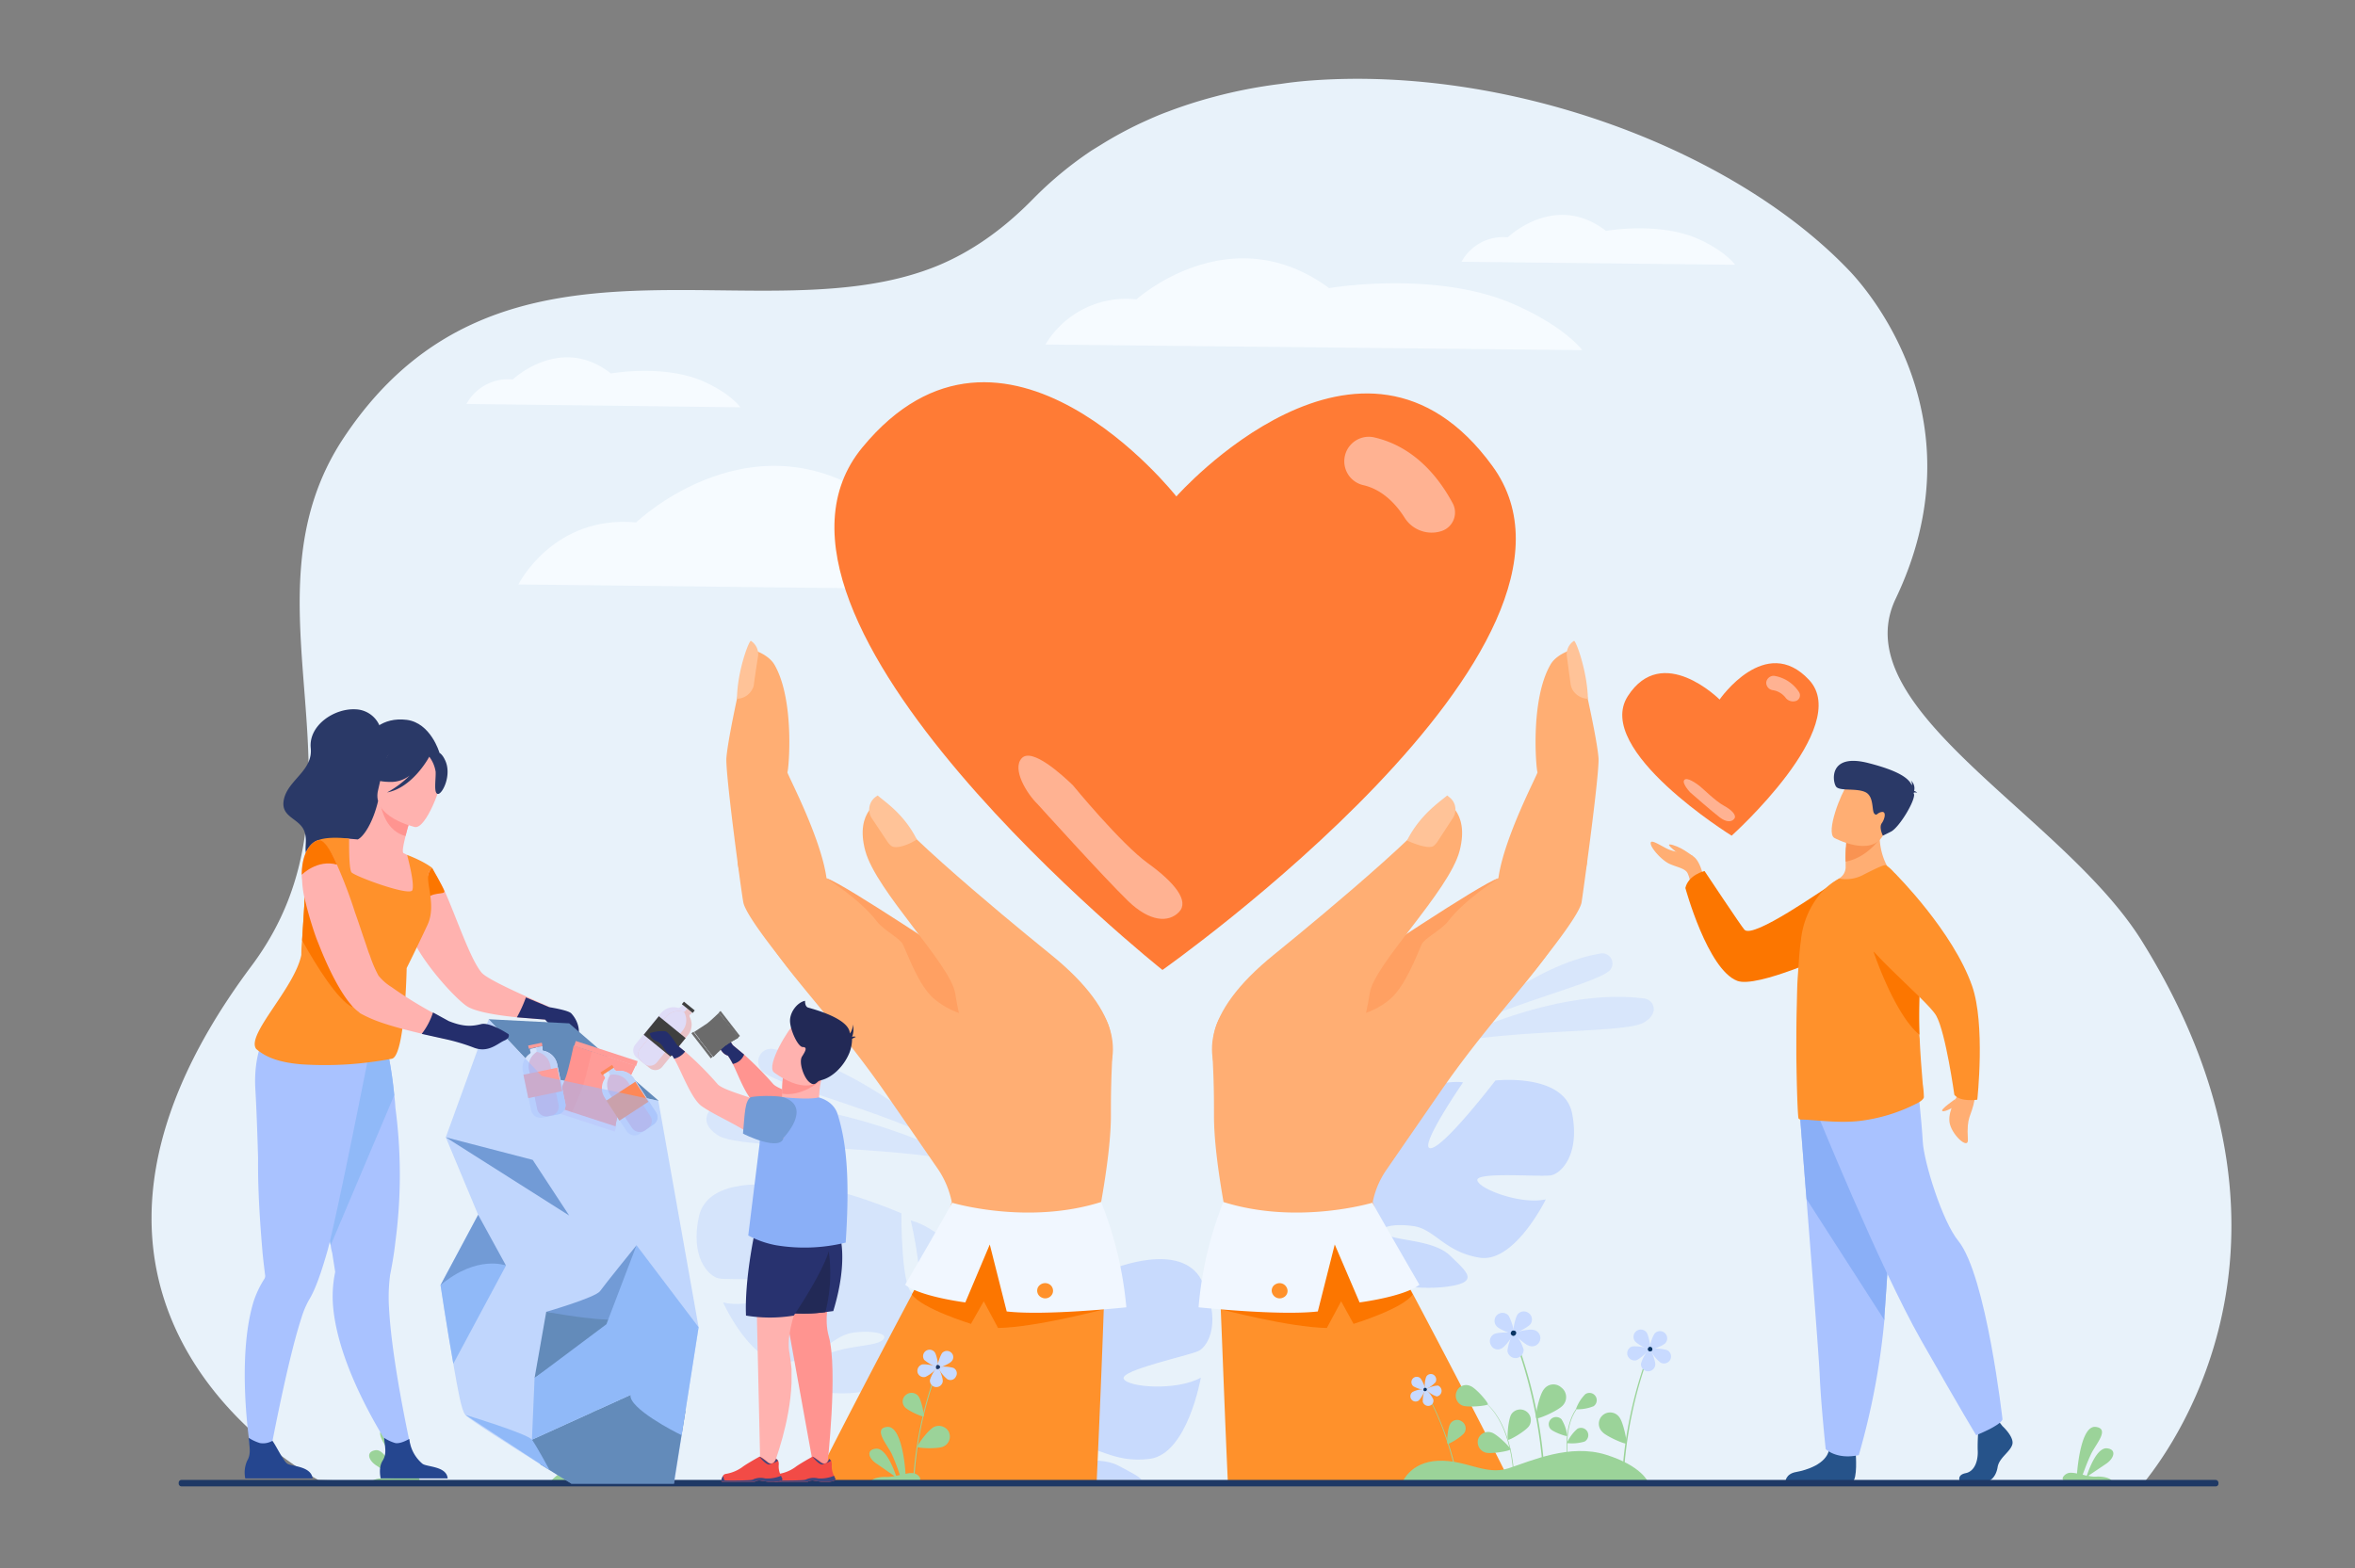 <svg id="Layer_1" data-name="Layer 1" xmlns="http://www.w3.org/2000/svg" viewBox="0 0 626 417"><rect x="0" y="0" width="626" height="417" fill="#808080" stroke="none"/><defs><style>.cls-1{fill:#e8f2fa;}.cls-2{fill:#f6fbff;}.cls-3{fill:#ff7b35;}.cls-4{fill:#ffb292;}.cls-43,.cls-5,.cls-6{opacity:0.5;}.cls-19,.cls-6,.cls-7{fill:#a9c2ff;}.cls-33,.cls-41,.cls-7{opacity:0.3;}.cls-8{fill:#ffae73;}.cls-9{fill:#ffc398;}.cls-10{fill:#ffa062;}.cls-11{fill:#ff912b;}.cls-12{fill:#fc7600;}.cls-13{fill:#f1f7ff;}.cls-14{fill:#9bd399;}.cls-15{fill:#c8daff;}.cls-16{fill:#0b3563;}.cls-17{fill:#1e3865;}.cls-18{fill:#26538a;}.cls-20{fill:#8aaff7;}.cls-21{fill:#f99352;}.cls-22{fill:#2a3967;}.cls-23{fill:#ff9490;}.cls-24{fill:#ffb2af;}.cls-25{fill:#28326f;}.cls-26{fill:#222956;}.cls-27{fill:#f24b46;}.cls-28{fill:#3e477e;}.cls-29{fill:#729bd6;}.cls-30{fill:#242e6c;}.cls-31{fill:#6b6b6b;}.cls-32{fill:#dfdcf7;}.cls-33,.cls-42{fill:#fd8857;}.cls-34{fill:#3f3f3f;}.cls-35{fill:#90b9f8;}.cls-36{fill:#638bba;}.cls-37{fill:#ff9c98;}.cls-38{fill:#e3e0f8;}.cls-39{fill:#d7e3fb;}.cls-40{fill:#c0d3f8;}.cls-41{fill:#f382a1;}.cls-43{fill:#9bf;}.cls-44{fill:#25468f;}</style></defs><path class="cls-1" d="M569.8,394.4H206.3c-94.1-.1-121.7-.8-121.7-.9S-1.9,348.9,66.8,256.9c34.6-46.2-4.8-96.6,24.7-140.7,41.7-62.5,110.7-25.9,158.1-45.7,8.3-3.5,16.7-9.1,25.1-17.7A98.5,98.5,0,0,1,290.2,40l2.6-1.6a102.6,102.6,0,0,1,10.3-5.6c2.4-1.1,4.8-2.2,7.3-3.1h0a121.9,121.9,0,0,1,12.1-3.9,130.2,130.2,0,0,1,18-3.5q4-.6,8.1-.9C401.5,17.5,461,39.7,491.8,72.2c6.2,6.6,34.3,40.5,12.1,87-14,29.4,44.7,57.5,65.5,91.1C622.4,335.6,570.2,393.3,569.8,394.4Z"/><path class="cls-2" d="M137.8,155.4s9.2-18.5,31.3-16.5c0,0,32.1-30.9,66.3-4.1,0,0,36.3-6.6,63.2,5.8,18,8.2,23.9,16.9,23.9,16.9Z"/><path class="cls-3" d="M396.7,123.9c-34.7-47.7-84,8.1-84,8.1s-46-58.6-83.5-13S309,257.9,309,257.9,431.5,171.6,396.7,123.9Z"/><path class="cls-4" d="M383.2,141.2a8.5,8.5,0,0,1-9.8-3.5c-2.2-3.5-5.8-7.5-11-8.7a6.5,6.5,0,0,1,2.9-12.7c11.3,2.6,17.7,11.6,20.9,17.6a5.2,5.2,0,0,1-3,7.3Z"/><path class="cls-4" d="M299.9,239.6c-6.5-6.3-24.1-25.8-24.1-25.8-2.8-2.7-6.9-9.3-4.2-12.2s10.7,4.4,13.6,7.2c0,0,12.7,15.5,19.9,20.7s11.1,10.1,8.3,13S305.6,245.1,299.9,239.6Z"/><g class="cls-5"><path class="cls-6" d="M250.8,303.8s-22-20.9-45.4-24.9a3.4,3.4,0,0,0-3.1,5.5c0,.1.1.1.1.2C206,288.6,233.8,295,250.8,303.8Z"/><path class="cls-6" d="M257.8,309.2S221.9,290.1,191,294a3.7,3.7,0,0,0-3.2,3.9c.1,1.2.9,2.6,3.1,4C196.7,305.7,233.6,304.1,257.8,309.2Z"/></g><g class="cls-5"><path class="cls-6" d="M389.4,273.3s17.5-16.7,36.2-19.8a2.7,2.7,0,0,1,2.4,4.4h0C425.1,261.2,402.9,266.3,389.4,273.3Z"/><path class="cls-6" d="M383.8,277.6s28.7-15.3,53.3-12.1a2.9,2.9,0,0,1,2.5,3c-.1,1-.7,2.2-2.5,3.3C432.5,274.8,403.1,273.5,383.8,277.6Z"/></g><path class="cls-7" d="M242.1,324.5s4.4,18.7.9,19.3-3.4-21.2-3.4-21.2-17.9-7.7-24.8-6.7c0,0,11.7,17.9,8.2,17.6s-16.7-18.3-16.7-18.3-18.1-2.6-20.5,8.2,2.5,15.9,5.2,16.5,19.8-.5,19.4,1.8-11.7,6.3-18.2,4.6c0,0,7.8,17.2,17.1,15.9s11.9-7.2,17.7-7.9,10,.6,7.2,2.3-12.6,1.1-17.1,5.3-8.2,6.9.6,8.1c23.9,3.6,29.8-14,29.8-14s16.3-10,7.9-22.3C255.4,333.7,248.9,326.2,242.1,324.5Z"/><path class="cls-6" d="M417.9,296.1c-2.1-10.9-20.4-8.8-20.4-8.8s-13.6,17.8-17.2,18,8.6-17.5,8.6-17.5c-6.8-1.1-25,6.1-25,6.1s-.4,21.9-4,21.2,1.4-19.4,1.4-19.4c-6.8,1.6-13.6,8.9-13.6,8.9-8.7,12.2,7.4,22.7,7.4,22.7a35.2,35.2,0,0,1-5.6,15.9h0a30.1,30.1,0,0,0-2.5,4.2h1.9a3.8,3.8,0,0,1,.6-1.3h0l.6-1.1h0l1.3-2.4h0c1.9-3.3,4.7-7.6,6.3-8.4a2.5,2.5,0,0,1-.3-.9l.3.9c2.7,6.9,18.2,9.1,27,7.9s5.2-3.9.8-8.2-14.3-3.9-17.1-5.7,1.6-3,7.3-2.2,8.3,6.9,17.6,8.4,17.6-15.5,17.6-15.5c-6.6,1.5-17.9-2.8-18.2-5.1s16.9-.8,19.6-1.3S420,307,417.9,296.1Z"/><path class="cls-6" d="M298.7,366.6c1,2.3,14.1,3.3,20.5-.3,0,0-3.5,20.3-13.6,21.6s-14.6-4.2-20.8-3.4-10.4,3.6-7,4.5,13.6-2.4,19.5.7c2.7,1.5,5.2,2.6,6.2,3.8H263.9l-.3-1.3s-19.9-6-14.6-21.4c0,0,4.8-9.7,11.4-13.4,0,0,.7,21,4.6,20.6s-2.4-23.3-2.4-23.3,16.7-13.1,24.2-14c0,0-7.3,22.2-3.6,20.9s12.3-24.1,12.3-24.1,18.4-7.7,23.9,2.9,1.9,17.5-.8,18.8S297.7,364.3,298.7,366.6Z"/><path class="cls-2" d="M277.9,91.6a25,25,0,0,1,24.2-12s24.8-22.4,51.2-3c0,0,28.1-4.8,48.9,4.2,13.8,6,18.4,12.3,18.4,12.3Z"/><path class="cls-2" d="M388.5,69.6a12.6,12.6,0,0,1,12.3-6.5s12.6-12.2,26.1-1.7c0,0,14.3-2.6,24.9,2.3,7.1,3.3,9.4,6.7,9.4,6.7Z"/><path class="cls-2" d="M124,107.4a12.6,12.6,0,0,1,12.3-6.5s12.7-12.1,26.1-1.6c0,0,14.4-2.6,25,2.3,7,3.2,9.4,6.7,9.4,6.7Z"/><path class="cls-8" d="M196.1,229.7a64.1,64.1,0,0,0,11.2,24.9c5.8,8,16.7,19.8,27.5,35.2l14.7,21.3a24.3,24.3,0,0,1,3.5,8.5l-18.5,55.8,44.1,3.8s16.6-58.1,16.7-82.4h0c0-2.8,0-5.8.1-9,.3-14.9,4.6-26.7-38.5-27.1l-.5-.2a26.9,26.9,0,0,1-8.1-4.9,26.1,26.1,0,0,1-2-1.7,89.4,89.4,0,0,0-11.9-8.9C214.8,232.8,195.1,225.4,196.1,229.7Z"/><path class="cls-8" d="M193.1,201.4c.6-7,5.8-29,5.8-29s5.1,1.1,7,4.4c5.5,9.6,3.7,28.4,3.4,28.5s8.9,17.2,10.4,28.2h0s23.6,12.8,28.6,22a7.7,7.7,0,0,1,.7,1.7,26,26,0,0,1,1,8c-.2,11.2-4.6,26.3-11.2,25.1-1.6-.3-39.6-42.8-41.2-50.3C197.2,238.2,192.7,205.1,193.1,201.4Z"/><path class="cls-8" d="M254.5,249.1s1.1,10.8-10.1,1.3l-.9,12.5,15.6,8.3,5.3-9.1Z"/><path class="cls-9" d="M200,183.2a2.8,2.8,0,0,0,.4-1.3s.6-4.3,1.1-7.4a4.2,4.2,0,0,0-1.9-4.1c-.5-.1-3.6,7.9-3.7,15.4A4.7,4.7,0,0,0,200,183.2Z"/><path class="cls-10" d="M219.7,233.5c5.1,1.7,36.2,22.8,37.9,23.5,3.9,4.9,4.5,12.1,2.6,13s-8.2-1.1-12.1-4.6-6.5-10.9-8.1-14.3c-.7-1.6-5.2-3.8-6.9-6.1C228.6,239.1,220.3,234,219.7,233.5Z"/><path class="cls-8" d="M279.2,253.7s-40.5-32.6-44.9-40.9c0,0-7.2,2.6-4.3,13.4s22.7,30.2,23.9,37.9c4.5,28.8,20.8,37.6,20.8,37.6S319.1,285.9,279.2,253.7Z"/><path class="cls-9" d="M236.9,224.9a5.2,5.2,0,0,1-1-1.1l-4.2-6.3a4.2,4.2,0,0,1,.9-5.5l.7-.5c1.9,1.7,7,4.9,10.4,11.7C241.8,224.5,238.2,225.9,236.9,224.9Z"/><path class="cls-11" d="M294,333.5s-.2,5.4-.5,13.9a1.5,1.5,0,0,1-.1.7c-.4,11.7-1.1,28.9-1.9,46.2H216.4c7.1-14.2,19.2-37.3,26.6-51.2l6.2-11.8h0a7.3,7.3,0,0,1,1.4-1.6,9.6,9.6,0,0,1,2.2-1.8c6.8-3.9,18.1-2,27.1.6a108.6,108.6,0,0,1,10.4,3.6l3.5,1.4Z"/><path class="cls-12" d="M293.5,348.1s-17.9,4.8-28.2,5l-3.8-7.1-3.4,6s-13-4-15.7-7.8l9.1-16.4,42.4.9Z"/><path class="cls-13" d="M292.7,319.6a99.2,99.2,0,0,1,6.7,28s-21.5,2.3-31.8,1.1l-4.5-17.8-6.5,15.4s-11.9-1.5-16-4.7c0,0,7.7-13.1,12.5-21.8C253.1,319.8,273.1,325.8,292.7,319.6Z"/><path class="cls-11" d="M279.7,344.1a2,2,0,0,0-.9-2.7,2.2,2.2,0,0,0-2.9.9,2,2,0,0,0,1,2.7A2.1,2.1,0,0,0,279.7,344.1Z"/><path class="cls-8" d="M421.8,229.7a61.9,61.9,0,0,1-11.1,24.9c-5.8,8-16.8,19.8-27.5,35.2l-14.7,21.3a22.8,22.8,0,0,0-3.6,8.5l18.6,55.8-44.2,3.8s-16.6-58.1-16.6-82.4h0c0-2.8,0-5.8-.1-9-.3-14.9-4.7-26.7,38.5-27.1l.5-.2a25.6,25.6,0,0,0,8-4.9,15.1,15.1,0,0,0,2-1.7,89.8,89.8,0,0,1,12-8.9C403.2,232.8,422.8,225.4,421.8,229.7Z"/><path class="cls-8" d="M424.9,201.4c-.6-7-5.9-29-5.9-29s-5.1,1.1-6.9,4.4c-5.5,9.6-3.7,28.4-3.4,28.5s-8.9,17.2-10.4,28.2h0s-23.7,12.8-28.7,22c-.3.6-.5,1.2-.7,1.7a23.5,23.5,0,0,0-.9,8c.2,11.2,4.6,26.3,11.1,25.1,1.7-.3,39.7-42.8,41.3-50.3C420.7,238.2,425.3,205.1,424.9,201.4Z"/><path class="cls-8" d="M363.5,249.1s-1.1,10.8,10.1,1.3l.9,12.5-15.6,8.3-5.3-9.1Z"/><path class="cls-9" d="M417.9,183.2a5,5,0,0,1-.4-1.3s-.6-4.3-1-7.4a4.2,4.2,0,0,1,1.9-4.1c.5-.1,3.5,7.9,3.7,15.4A4.9,4.9,0,0,1,417.9,183.2Z"/><path class="cls-10" d="M398.3,233.5c-5.2,1.7-36.2,22.8-37.9,23.5-3.9,4.9-4.6,12.1-2.7,13s8.3-1.1,12.1-4.6,6.6-10.9,8.1-14.3c.7-1.6,5.2-3.8,7-6.1C389.4,239.1,397.7,234,398.3,233.5Z"/><path class="cls-8" d="M338.8,253.7s40.4-32.6,44.9-40.9c0,0,7.1,2.6,4.3,13.4s-22.8,30.2-23.9,37.9c-4.5,28.8-20.8,37.6-20.8,37.6S298.9,285.9,338.8,253.7Z"/><path class="cls-9" d="M381.1,224.9a5.2,5.2,0,0,0,1-1.1l4.1-6.3a4.1,4.1,0,0,0-.9-5.5l-.6-.5c-2,1.7-7.3,5.2-10.7,12C375.6,224.2,379.8,225.9,381.1,224.9Z"/><path class="cls-11" d="M401.6,394.4H326.4c-.8-17.3-1.4-34.5-1.9-46.2v-.7c-.3-8.5-.5-13.9-.5-13.9h.2l3.4-1.4c2.6-1,6.3-2.4,10.4-3.6,9.1-2.6,20.4-4.5,27.2-.6a12.4,12.4,0,0,1,2.2,1.8,7.3,7.3,0,0,1,1.4,1.6h0L375,343C382.4,356.9,394.5,380.1,401.6,394.4Z"/><path class="cls-12" d="M324.5,348.1s17.9,4.8,28.2,5l3.8-7.1,3.3,6s13.1-4,15.7-7.8l-9.1-16.4-42.3.9Z"/><path class="cls-13" d="M325.2,319.6a97.2,97.2,0,0,0-6.6,28s21.5,2.3,31.7,1.1l4.5-17.8,6.6,15.4s11.8-1.5,15.9-4.7c0,0-7.6-13.1-12.5-21.8C364.8,319.8,344.9,325.8,325.2,319.6Z"/><path class="cls-11" d="M338.3,344.1a1.9,1.9,0,0,1,.9-2.7,2.1,2.1,0,0,1,2.8.9,1.9,1.9,0,0,1-.9,2.7A2.1,2.1,0,0,1,338.3,344.1Z"/><path class="cls-14" d="M388.7,373.7c1.4.6,6.6.1,6.8-.3s-3.2-4.4-4.7-4.9a2.7,2.7,0,0,0-3.6,1.5A2.8,2.8,0,0,0,388.7,373.7Z"/><path class="cls-14" d="M401.7,376.1c-.8,1.4-1.2,6.5-.8,6.7s4.8-2.4,5.6-3.7a2.8,2.8,0,0,0-4.8-3Z"/><path class="cls-14" d="M394.8,386.2c1.4.5,6.5-.4,6.7-.8s-3.6-4.1-5-4.5a2.8,2.8,0,0,0-3.6,1.8A2.9,2.9,0,0,0,394.8,386.2Z"/><path class="cls-14" d="M402.2,391.2c0-.1-.5-11.8-6.9-17.8h.1c6.5,6,7,17.8,7,17.9Z"/><path class="cls-14" d="M423.6,373.9a11.2,11.2,0,0,1-4.7.8,10.7,10.7,0,0,1,2.5-4,1.9,1.9,0,1,1,2.2,3.2Z"/><path class="cls-14" d="M415.1,377.4a10.9,10.9,0,0,1,1.5,4.4c-.3.2-3.6-1-4.4-1.8a1.9,1.9,0,0,1,.1-2.7A2,2,0,0,1,415.1,377.4Z"/><path class="cls-14" d="M421.2,383.3a11.6,11.6,0,0,1-4.7.4,10.8,10.8,0,0,1,2.8-3.8,1.9,1.9,0,0,1,1.9,3.4Z"/><path class="cls-14" d="M416.8,387.7c0-.1-1.2-8.1,2.3-13h-.2c-3.5,5-2.3,13-2.2,13.1Z"/><path class="cls-14" d="M410.5,390.5h-.4a128.2,128.2,0,0,0-8-35.8l.3-.2A123.6,123.6,0,0,1,410.5,390.5Z"/><path class="cls-15" d="M397.8,352.6c.7.9,4.4,2.3,4.7,2.1a13.2,13.2,0,0,0-1.5-4.9,2.1,2.1,0,1,0-3.2,2.8Z"/><path class="cls-15" d="M403.4,349.5c-.7,1-1.4,4.8-1.1,5s3.8-1.5,4.5-2.4a2.1,2.1,0,0,0-.5-3A2.1,2.1,0,0,0,403.4,349.5Z"/><path class="cls-15" d="M407.6,353.6c-1.2-.3-5,.6-5.1.9s2.8,3,3.9,3.3a2.2,2.2,0,1,0,1.2-4.2Z"/><path class="cls-15" d="M405,358.8a11.6,11.6,0,0,0-2.6-4.5,12.1,12.1,0,0,0-1.7,4.9,2.2,2.2,0,0,0,2.4,1.9A2.2,2.2,0,0,0,405,358.8Z"/><path class="cls-15" d="M399.2,358.5c1-.5,3.3-3.7,3.1-4s-4.1-.3-5.1.2a2.1,2.1,0,0,0-.9,2.9A2,2,0,0,0,399.2,358.5Z"/><path class="cls-16" d="M401.6,354.4c.1-.4.4-.7.8-.6a.6.6,0,0,1,.6.8.8.8,0,0,1-.8.6C401.8,355.1,401.5,354.7,401.6,354.4Z"/><path class="cls-14" d="M410.4,369.4c-1.2,1.4-2.5,7.4-2,7.7s6-2.1,7.1-3.5a3.2,3.2,0,0,0-.5-4.7A3.1,3.1,0,0,0,410.4,369.4Z"/><path class="cls-14" d="M387.4,392.6h-.3a79.4,79.4,0,0,0-8.4-23h.2A82.7,82.7,0,0,1,387.4,392.6Z"/><path class="cls-15" d="M375.7,368.6a8.2,8.2,0,0,0,3.2,1c.2-.2-.8-2.6-1.4-3.2a1.4,1.4,0,1,0-1.8,2.2Z"/><path class="cls-15" d="M379.1,366.1a7.1,7.1,0,0,0-.3,3.4,8.7,8.7,0,0,0,2.8-2,1.5,1.5,0,0,0-.6-2A1.4,1.4,0,0,0,379.1,366.1Z"/><path class="cls-15" d="M382.2,368.4a7.5,7.5,0,0,0-3.2,1,6.9,6.9,0,0,0,2.9,1.9,1.5,1.5,0,0,0,.3-2.9Z"/><path class="cls-15" d="M381,372.1a8.4,8.4,0,0,0-2.1-2.8,7.5,7.5,0,0,0-.7,3.4,1.5,1.5,0,0,0,1.7,1.1A1.4,1.4,0,0,0,381,372.1Z"/><path class="cls-15" d="M377.1,372.4c.6-.5,1.9-2.8,1.7-3a6.5,6.5,0,0,0-3.3.7,1.4,1.4,0,1,0,1.6,2.3Z"/><path class="cls-16" d="M378.4,369.4a.4.4,0,0,1,.4-.4.5.5,0,0,1,.5.4.5.5,0,0,1-.5.5C378.5,369.9,378.3,369.7,378.4,369.4Z"/><path class="cls-14" d="M385.5,378.6c-.7,1.1-1,5.1-.7,5.3s3.8-1.9,4.5-3a2.2,2.2,0,0,0-.8-3A2.1,2.1,0,0,0,385.5,378.6Z"/><path class="cls-14" d="M431.3,390.8h.4a114.6,114.6,0,0,1,7.1-31.9h-.3A112.6,112.6,0,0,0,431.3,390.8Z"/><path class="cls-15" d="M442.7,357.1c-.7.8-4,2-4.2,1.8a9.7,9.7,0,0,1,1.3-4.3,1.9,1.9,0,0,1,2.9,2.5Z"/><path class="cls-15" d="M437.7,354.3c.6.9,1.2,4.3.9,4.5s-3.3-1.3-4-2.2a1.9,1.9,0,0,1,3.1-2.3Z"/><path class="cls-15" d="M433.9,358a10.6,10.6,0,0,1,4.5.7c.1.3-2.5,2.7-3.5,3a2,2,0,0,1-2.3-1.4A1.9,1.9,0,0,1,433.9,358Z"/><path class="cls-15" d="M436.2,362.6a9.8,9.8,0,0,1,2.3-4c.3,0,1.6,3.3,1.5,4.3a1.9,1.9,0,0,1-2.1,1.7A1.9,1.9,0,0,1,436.2,362.6Z"/><path class="cls-15" d="M441.4,362.3a9.5,9.5,0,0,1-2.8-3.6,10.8,10.8,0,0,1,4.6.3,1.9,1.9,0,0,1,.8,2.5A1.9,1.9,0,0,1,441.4,362.3Z"/><path class="cls-16" d="M439.2,358.6c0-.3-.3-.5-.7-.5a.8.8,0,0,0-.5.7c.1.4.4.6.7.5A.5.5,0,0,0,439.2,358.6Z"/><path class="cls-14" d="M430.5,376.9c1,1.3,2.1,6.6,1.8,6.9s-5.4-1.9-6.4-3.1a3,3,0,1,1,4.6-3.8Z"/><path class="cls-14" d="M372.8,394.1s2.1-5.4,9.5-5.7,12.6,4,18.7,2,16.3-6.6,25.9-3.6,11.2,7.3,11.2,7.3Z"/><path class="cls-14" d="M98.5,394h12.8c.7-.6-.4-1.9-1.7-2l-1.9.3c-.2-2.4-1.2-12.9-5-12.5s0,4.6,1.2,7.1,1.8,4.5,2.3,5.7l-1.1.2c-.6-1.7-2.7-7.6-5.3-7.2s-1.9,2.7.3,4.1,3.6,2.5,4.6,3.2l-2.5.2A5.5,5.5,0,0,0,98.5,394Z"/><path class="cls-14" d="M231.6,393.7h12.8c.7-.6-.5-1.9-1.7-2a5,5,0,0,0-2,.2c-.1-2.3-1.1-12.9-4.9-12.5s0,4.7,1.2,7.1a57.5,57.5,0,0,1,2.2,5.7l-1,.2c-.6-1.7-2.7-7.5-5.4-7.2s-1.9,2.7.4,4.1l4.6,3.2a10.6,10.6,0,0,1-2.5.2C233.1,392.7,232,393.3,231.6,393.7Z"/><path class="cls-14" d="M242.8,392.3h.3a97.7,97.7,0,0,1,6.4-28.6h-.3A103,103,0,0,0,242.8,392.3Z"/><path class="cls-15" d="M252.9,362c-.6.7-3.5,1.9-3.7,1.7a9,9,0,0,1,1.2-3.9,1.7,1.7,0,0,1,2.4-.2A1.6,1.6,0,0,1,252.9,362Z"/><path class="cls-15" d="M248.5,359.6c.5.7,1.1,3.8.8,4a11.1,11.1,0,0,1-3.6-2,1.7,1.7,0,0,1,.4-2.4A1.7,1.7,0,0,1,248.5,359.6Z"/><path class="cls-15" d="M245.1,362.8c.9-.2,4,.4,4.1.7a8.8,8.8,0,0,1-3.2,2.6,1.7,1.7,0,0,1-2.1-1.2A1.8,1.8,0,0,1,245.1,362.8Z"/><path class="cls-15" d="M247.2,366.9a10.1,10.1,0,0,1,2-3.5c.3,0,1.5,2.9,1.4,3.9a1.7,1.7,0,0,1-3.4-.4Z"/><path class="cls-15" d="M251.8,366.7a9.3,9.3,0,0,1-2.5-3.2,9.8,9.8,0,0,1,4.1.2,1.6,1.6,0,0,1,.7,2.3A1.6,1.6,0,0,1,251.8,366.7Z"/><path class="cls-17" d="M249.9,363.4a.8.8,0,0,0-.7-.5.6.6,0,0,0-.4.7.4.4,0,0,0,.6.4A.6.6,0,0,0,249.9,363.4Z"/><path class="cls-14" d="M244.1,371.2c.8,1,1.7,5.2,1.4,5.4s-4.2-1.5-5-2.5a2.2,2.2,0,0,1,.3-3.2A2.3,2.3,0,0,1,244.1,371.2Z"/><path class="cls-14" d="M248.3,379.4c-1.5.7-4.6,4.9-4.4,5.3s5.5.6,6.9-.1a2.9,2.9,0,0,0,1.4-3.9A3,3,0,0,0,248.3,379.4Z"/><path class="cls-14" d="M561.3,393.6H548.5c-.7-.6.5-1.9,1.7-2a6.8,6.8,0,0,1,1.9.2c.2-2.3,1.2-12.9,5-12.4s0,4.6-1.2,7.1-1.8,4.4-2.3,5.6l1.1.3c.6-1.8,2.7-7.6,5.4-7.3s1.8,2.8-.4,4.2l-4.6,3.1a7.1,7.1,0,0,0,2.5.2C559.8,392.6,560.9,393.2,561.3,393.6Z"/><path class="cls-14" d="M153.1,392.7h-.3a84.7,84.7,0,0,0-5.6-24.9h.3A90.1,90.1,0,0,1,153.1,392.7Z"/><path class="cls-15" d="M144.2,366.3c.6.6,3.1,1.6,3.3,1.4a7.8,7.8,0,0,0-1-3.4,1.5,1.5,0,0,0-2.3,2Z"/><path class="cls-15" d="M148.1,364.1a7.4,7.4,0,0,0-.7,3.5c.2.2,2.6-1,3.1-1.7a1.5,1.5,0,0,0-.3-2.1A1.7,1.7,0,0,0,148.1,364.1Z"/><path class="cls-15" d="M151.1,367a8.7,8.7,0,0,0-3.6.6,8.6,8.6,0,0,0,2.8,2.3,1.5,1.5,0,0,0,1.8-1.1A1.4,1.4,0,0,0,151.1,367Z"/><path class="cls-15" d="M149.3,370.6a8.7,8.7,0,0,0-1.8-3.1c-.3,0-1.3,2.5-1.2,3.4a1.5,1.5,0,0,0,1.6,1.3A1.6,1.6,0,0,0,149.3,370.6Z"/><path class="cls-15" d="M145.2,370.4a8.3,8.3,0,0,0,2.2-2.8,7.7,7.7,0,0,0-3.6.2,1.5,1.5,0,0,0,1.4,2.6Z"/><path class="cls-17" d="M146.9,367.5a.5.5,0,0,1,.6-.4c.2,0,.4.3.4.6a.5.5,0,1,1-1-.2Z"/><path class="cls-14" d="M151.8,371.7c-.8,1-1.7,5.2-1.4,5.4s4.1-1.4,5-2.4a2.4,2.4,0,0,0-.4-3.3A2.2,2.2,0,0,0,151.8,371.7Z"/><path class="cls-14" d="M149.8,383.7c.8.4,2.7,2.9,2.5,3.1s-3.2.3-4-.1a1.7,1.7,0,1,1,1.5-3Z"/><path class="cls-14" d="M161.2,392.7h.3a100,100,0,0,1,6.4-28.6h-.3A96.5,96.5,0,0,0,161.2,392.7Z"/><path class="cls-15" d="M171.3,362.4c-.6.7-3.5,1.8-3.7,1.6a8.1,8.1,0,0,1,1.2-3.9,1.7,1.7,0,1,1,2.5,2.3Z"/><path class="cls-15" d="M166.8,359.9a8.8,8.8,0,0,1,.9,4c-.2.2-3-1.2-3.6-1.9a1.7,1.7,0,0,1,.4-2.4A1.6,1.6,0,0,1,166.8,359.9Z"/><path class="cls-15" d="M163.5,363.2c.9-.2,4,.4,4,.7a9.5,9.5,0,0,1-3.1,2.6,1.7,1.7,0,0,1-2.1-1.2A1.7,1.7,0,0,1,163.5,363.2Z"/><path class="cls-15" d="M165.6,367.3c.1-.9,1.7-3.6,2-3.5s1.4,2.9,1.4,3.8a1.7,1.7,0,1,1-3.4-.3Z"/><path class="cls-15" d="M170.2,367.1a9.3,9.3,0,0,1-2.5-3.2c.1-.3,3.3-.3,4.1.2a1.7,1.7,0,0,1,.7,2.3A1.8,1.8,0,0,1,170.2,367.1Z"/><path class="cls-17" d="M168.3,363.8a.8.8,0,0,0-.7-.5.6.6,0,0,0-.5.6c.1.4.4.6.7.5A.6.6,0,0,0,168.3,363.8Z"/><path class="cls-14" d="M161.3,375.8c.9,1.1,1.9,5.9,1.6,6.1s-4.8-1.6-5.8-2.8a2.7,2.7,0,0,1,.4-3.7A2.7,2.7,0,0,1,161.3,375.8Z"/><path class="cls-14" d="M165,382.4a9.4,9.4,0,0,0-3,3.6,11,11,0,0,0,4.7-.2,2,2,0,0,0,.9-2.5A1.9,1.9,0,0,0,165,382.4Z"/><path class="cls-14" d="M146.3,394s4-5.2,9.6-3.3,13.1.2,13.1,2.8Z"/><path class="cls-8" d="M452.7,232.7s-.8-3.8-2.6-5-4.7-.8-7.3-2.2-4.2-2.4-4-1.1,3,4.4,5,5.3,4.2,1.2,4.8,2.5a8.3,8.3,0,0,1,.7,2.5Z"/><path class="cls-8" d="M448.4,228.8s-4.3-3.3-4.7-4,1.9.1,3.2.8,3.2,2.1,3.2,2.1Z"/><path class="cls-12" d="M486,235.8c-.8.2-20,14-22.3,11.4-.7-.7-10.6-15.6-10.6-15.6s-4.3,1-5.1,4.5c0,0,5.9,21.7,13.8,24.7,5.3,2,25.8-7.5,25.8-7.5Z"/><path class="cls-18" d="M532.3,379.2s3.2,2.9,2.6,4.9-3.5,3.5-3.9,6-1.9,3.9-3.3,3.9H521s-1-1.8,1.5-2.3,3.4-3.5,3.2-6.3a54.5,54.5,0,0,1,.3-6.4l5.2-1.2Z"/><path class="cls-18" d="M493.3,386.7s.5,6.6-.9,7.3H474.6s0-2.1,2.8-2.6,8-2.1,8.8-5.9S493.3,386.7,493.3,386.7Z"/><path class="cls-19" d="M478.2,293.3s.9,11.6,2,25.5c1.5,19,3.3,42.2,3.5,46.6.3,7.6,1.6,19.9,1.6,19.9s2.9,2.9,8.8,1.6a194.1,194.1,0,0,0,6.8-35.9v-.9c1.4-18.8,3.5-58.4,3.5-58.4Z"/><path class="cls-20" d="M478.2,293.3s.9,11.6,2,25.5L500.9,351v-.9c1.4-18.8,3.5-58.4,3.5-58.4Z"/><path class="cls-19" d="M482.5,294.7s17,42,28.2,61.7,14.6,25.2,14.6,25.2,6.4-2.5,7-4.2c0,0-4.3-38.1-11.7-47.4-4.3-5.2-9.2-21-9.5-26.5s-1.5-16.4-1.5-16.4Z"/><path class="cls-8" d="M504.3,233.9s-11.9,4.5-18.3,1.9a13.8,13.8,0,0,1,2.8-2.2,3.5,3.5,0,0,0,1.8-3.3v-1.2a24.8,24.8,0,0,1,.1-3.8l4.6-2.8,4.5-3C498.6,228.9,504.3,233.9,504.3,233.9Z"/><path class="cls-11" d="M511.4,291.6c.1.7-1.4,1.6-2.1,1.9a45,45,0,0,1-14.6,4.5c-6.1.8-13.4-.4-15.9-.3a.9.9,0,0,1-.7-.3c-.2-.1-.5-7.5-.6-16.8v-1.3c0-3.6,0-7.4.1-11.2s.1-6,.3-8.7.4-6.6.8-9.2a22.4,22.4,0,0,1,.5-3.1,22.9,22.9,0,0,1,4.7-9.5,17.3,17.3,0,0,1,3.5-3.1l1.5-.9a9.8,9.8,0,0,0,6.6-1.1c2.6-1.3,5.5-2.8,5.9-2.4,3.6,2.4,6,8,7.5,15.3a76.9,76.9,0,0,1,1.3,13.3v.5a35.3,35.3,0,0,1,0,4.6v.9c-.1,3.7-.1,7.2,0,10.4,0,.5.1.9.1,1.4.2,4.8.6,8.9.8,11.7A27.5,27.5,0,0,1,511.4,291.6Z"/><path class="cls-21" d="M499.6,223.1s-3.4,5-9,6a46.4,46.4,0,0,1,.4-7.3l4.3.7Z"/><path class="cls-8" d="M487.6,222.8s9.8,5.3,13-.8,6.6-9.4.5-13-8.6-2-10.1-.2S485.2,221.3,487.6,222.8Z"/><path class="cls-22" d="M508.7,210.8q.2-.2.9,0a1.5,1.5,0,0,0-.8-.5,2.7,2.7,0,0,0-.9-2.8,1.6,1.6,0,0,1,.3,1.3c-.8-1.8-3.3-3.8-11.5-5.9-10.8-2.8-9.6,5.1-8.6,6.3s5.3.3,7.7,1.4,1.7,4.9,2.4,5.7.7-.2,2-.4.8,1.9,0,3,.3,3.3.3,3.3l2.2-1.1c2.2-1.2,6.3-8,6.1-9.9A.6.6,0,0,1,508.7,210.8Z"/><path class="cls-8" d="M520.7,290.7c-.1.2-2.9,4.3-2.5,7.6s5.1,7.6,4.9,4.7c-.4-6.5.9-5.8,1.8-10.7Z"/><path class="cls-8" d="M519.8,292.2s-4.1,2.8-3.5,3.2,3.1-1.1,3.1-1.1Z"/><path class="cls-12" d="M510.2,264.7c-.1,3.7-.1,7.2,0,10.4h0c-6.6-5.4-12.1-21.8-12.2-22.1l12.2,5.7v.5a35.3,35.3,0,0,1,0,4.6Z"/><path class="cls-11" d="M493.5,239.1c.8-6.1,7.9-9,10.4-6.7.1.1,15.2,15.2,20.3,29.7,3.6,10.2,1.4,30.3,1.4,30.3s-4.5.7-6.1-1.3c0,0-2.3-16.5-4.8-21s-22.9-20.4-21.9-25.9C493,242.7,493.3,240.9,493.5,239.1Z"/><path class="cls-3" d="M480.9,180.8c-11.6-12.5-23.8,5.2-23.8,5.2s-15.2-15.2-24.4-.9,27.6,37.1,27.6,37.1S492.5,193.3,480.9,180.8Z"/><path class="cls-4" d="M477.6,186.3a2.5,2.5,0,0,1-2.9-.7,5.3,5.3,0,0,0-3.5-2.1,2,2,0,0,1-1.7-2.1,2,2,0,0,1,2.1-1.7,9.7,9.7,0,0,1,6.6,4.3,1.6,1.6,0,0,1-.6,2.3Z"/><path class="cls-4" d="M457.1,217.3c-2.1-1.6-7.8-6.6-7.8-6.6s-2.3-2.4-1.6-3.3,3.2.9,4.1,1.6,4.2,4,6.4,5.2,3.5,2.6,2.8,3.5S458.9,218.7,457.1,217.3Z"/><rect class="cls-17" x="47.5" y="393.5" width="542.2" height="1.72" rx="0.7"/><path class="cls-23" d="M223.1,302.5c-.7,1.8-5.6,1.3-9.5-1.3s-9.2-4.9-12.2-7.1-4.8-7.5-6.6-11.2a18.3,18.3,0,0,0-1.3-2.2c-2.2-.7-2-3-4.1-3.8s-1.7-2.2-1.7-2.2a9.1,9.1,0,0,1,3.9-.5c.8.1,2.3,2.3,3.2,3.7l3,2.5a90.5,90.5,0,0,1,7.7,7.8c1.6,1.9,11.7,4.1,14.5,6.3C224.9,298.6,223.1,302.5,223.1,302.5Z"/><path class="cls-23" d="M205.5,330.5l10.7,59.2,3.7.2s2.9-25.7.4-34.6,4.3-20.2,2.4-27.9S205.5,330.5,205.5,330.5Z"/><path class="cls-24" d="M217.8,297.8l-9.3-1.5a19.3,19.3,0,0,1-.6-5.5c0-2.3.2-4.2.2-4.2l7.5-.7,3.3-.3C217.1,289.1,217.8,297.8,217.8,297.8Z"/><path class="cls-23" d="M218.1,287.4s-5,4.3-10.2,3.4c0-2.3.2-4.2.2-4.2l7.5-.7Z"/><path class="cls-24" d="M212.6,345.1c-1.9,5.2-3.6,10.6-2.7,14.9.2,1.3.4,2.7.5,4v3.8c-.4,10.4-4.4,20.9-5,22.5v.2l-3.3-.4L200.7,328s14.9-6.1,15.7,1.9C216.9,333.9,214.6,339.5,212.6,345.1Z"/><path class="cls-25" d="M221.5,348.6l-2.3.3a44.2,44.2,0,0,1-9.6.2c-1.3-.2-2-2.3-2.3-5.1-.8-6.2.3-15.9,1.3-16.3s14.4-.1,14.4-.1S225.8,334.5,221.5,348.6Z"/><path class="cls-26" d="M219.4,348.9a44.2,44.2,0,0,1-9.6.2c-1.3-.2-2-2.3-2.3-5.1l7.1-11.5,5.3-2.1A41.9,41.9,0,0,1,219.4,348.9Z"/><path class="cls-25" d="M200.6,327.8s-2.7,12.3-2.3,22a38.7,38.7,0,0,0,12.7,0s10.7-15.6,9.8-20.6S203.3,326.2,200.6,327.8Z"/><path class="cls-24" d="M205.7,285.1s8.7,6.9,12.9,1.4,8.1-8.2,2.8-12.9-8.1-3.3-9.9-1.8S203.6,283.2,205.7,285.1Z"/><path class="cls-26" d="M227.5,275.7a1.4,1.4,0,0,0-1,0h0a5.5,5.5,0,0,0,.2-3.3,3.8,3.8,0,0,1-.8,2.4c-.1-4.1-10.2-6.6-11.1-6.9s-.8-1.8-.8-1.8c-2,.4-4,2.9-4,5.3s2.1,7,3.4,7,.7,1.1-.2,2.5.3,5.3,1.8,6.7,2,.2,2.7-.2l.6-.2c2.9-.7,6-3.6,7.5-7.3a10.5,10.5,0,0,0,.7-3.7Z"/><path class="cls-27" d="M220.4,394h-2.1l-1.9-.3a2.3,2.3,0,0,0-1.7.3H206c-.3-.3,0-1,.2-1.4a1,1,0,0,1,.8-.7,10.3,10.3,0,0,0,4.4-1.8c1-.8,4.6-2.8,4.6-2.8h0c.1,0,.4.1,2.1,1.4s2.3-.9,2.3-.9l.5.5a3.7,3.7,0,0,1,.2,1.2,5.4,5.4,0,0,0,.6,2.9l.4.9S222.2,393.8,220.4,394Z"/><path class="cls-28" d="M220.9,388.4a8,8,0,0,1-2.3,1c-.9.1-2.6-2-2.6-2h0c.1,0,.4.1,2.1,1.4s2.3-.9,2.3-.9Z"/><path class="cls-28" d="M220.4,394h-2.1l-1.9-.3a2.3,2.3,0,0,0-1.7.3H206c-.3-.3,0-1,.2-1.4s.3.9.4,1,7.2.1,7.6-.2a4.9,4.9,0,0,1,3.3-.3,9.4,9.4,0,0,0,4.2-.7l.4.9S222.2,393.8,220.4,394Z"/><path class="cls-27" d="M206.3,394h-2.1l-1.9-.3a2.3,2.3,0,0,0-1.7.3h-8.7c-.3-.3,0-1,.2-1.4a1,1,0,0,1,.8-.7,10.3,10.3,0,0,0,4.4-1.8c1-.8,4.6-2.8,4.6-2.8h0c.1,0,.5.1,2.1,1.4s2.3-.9,2.3-.9l.5.5a2.2,2.2,0,0,1,.2,1.2,5.4,5.4,0,0,0,.6,2.9l.4.9S208.1,393.8,206.3,394Z"/><path class="cls-28" d="M206.8,388.4a8,8,0,0,1-2.3,1c-.9.1-2.6-2-2.6-2h0c.1,0,.5.1,2.1,1.4s2.3-.9,2.3-.9Z"/><path class="cls-28" d="M206.3,394h-2.1l-1.9-.3a2.3,2.3,0,0,0-1.7.3h-8.7c-.3-.3,0-1,.2-1.4s.3.9.5,1,7.1.1,7.5-.2a4.9,4.9,0,0,1,3.3-.3,9.4,9.4,0,0,0,4.2-.7l.4.9S208.1,393.8,206.3,394Z"/><path class="cls-20" d="M224.8,330.4a46.1,46.1,0,0,1-18.5.7,25.3,25.3,0,0,1-7.4-2.6l3-24.3.7-11.3a31.5,31.5,0,0,1,5.2-1.2s7.1.8,9.8.1c0,0,4,.8,5.1,4.6C225.1,304.1,225.9,313.7,224.8,330.4Z"/><path class="cls-24" d="M208.3,302.5c-.7,1.8-5.7,1.3-9.5-1.3l-1-.7c-3.7-2.3-8.5-4.4-11.3-6.4s-5.4-9.4-7.3-12.6a5.6,5.6,0,0,0-.5-.8c-2.2-.7-2.1-3-4.1-3.8s-1.8-2.2-1.8-2.2a9.8,9.8,0,0,1,4-.5c.8.1,2.3,2.3,3.2,3.7l2.1,1.7a86.3,86.3,0,0,1,8.6,8.6c1.1,1.4,6.7,2.9,10.7,4.4a22.1,22.1,0,0,1,3.8,1.9C210.1,298.6,208.3,302.5,208.3,302.5Z"/><path class="cls-29" d="M208.3,302.5c-.8,3.8-10.4-.8-10.8-1.1.5-5.6.5-8.7,2.1-9.7,3.1-.5,7.8-.3,8.8.1C216,294.5,208.3,302.5,208.3,302.5Z"/><path class="cls-30" d="M197.8,280.4a4.1,4.1,0,0,1-3,2.5,18.3,18.3,0,0,0-1.3-2.2c-2.2-.7-2-3-4.1-3.8s-1.7-2.2-1.7-2.2a9.1,9.1,0,0,1,3.9-.5c.8.1,2.3,2.3,3.2,3.7Z"/><path class="cls-31" d="M192.7,278.1c-.9.7-3.1,2.9-3.1,2.9l-5.1-6.6,3.5-2.3c.8-.6,3.1-2.8,3.1-2.8l5.2,6.6S193.5,277.5,192.7,278.1Z"/><path class="cls-31" d="M192.7,278.1c-.9.7-3.1,2.9-3.1,2.9l-3.6-4.6,3.5-2.4c.8-.6,3.1-2.8,3.1-2.8l3.7,4.7S193.5,277.5,192.7,278.1Z"/><rect class="cls-31" x="189.8" y="272" width="8.4" height="0.67" transform="translate(290.7 -47.7) rotate(52.3)"/><rect class="cls-31" x="182.6" y="277.6" width="8.4" height="0.67" transform="translate(292.3 -39.9) rotate(52.3)"/><path class="cls-32" d="M182.8,275.3l-6.8,8.4a2.4,2.4,0,0,1-3.3.3l-3.5-2.8a2.5,2.5,0,0,1-.3-3.5l6.8-8.3a4.3,4.3,0,0,1,4.6-1.4.7.7,0,0,0,.6-.3h.1l.4-.5,2.5,2.1-.3.5h-.2a.7.7,0,0,0-.1.6A4.4,4.4,0,0,1,182.8,275.3Z"/><path class="cls-33" d="M182.8,275.3l-6.8,8.4a2.4,2.4,0,0,1-3.3.3l-2.2-1.8a2.4,2.4,0,0,1-.3-3.4l6.7-8.3a4.5,4.5,0,0,1,4.7-1.5h.2a.5.5,0,0,0,.4-.2c0-.1,0-.1.1-.2l.4-.4,1.2,1-.3.5h-.2a.7.7,0,0,0-.1.6A4.4,4.4,0,0,1,182.8,275.3Z"/><path class="cls-32" d="M181.4,274.1l-6.8,8.4a2.4,2.4,0,0,1-3.3.4l-.8-.7a2.4,2.4,0,0,1-.3-3.4l6.7-8.3a4.5,4.5,0,0,1,4.7-1.5h.2c0,.1.1.1.1.2A4.4,4.4,0,0,1,181.4,274.1Z"/><rect class="cls-34" x="172" y="272.4" width="9.2" height="6.36" transform="translate(214 -49.6) rotate(39.2)"/><rect class="cls-34" x="181.1" y="267.4" width="3.7" height="0.87" transform="translate(209.9 -55.4) rotate(39.1)"/><path class="cls-30" d="M182.1,279.6a5.1,5.1,0,0,1-2.9,1.9,5.6,5.6,0,0,0-.5-.8c-2.2-.7-2.1-3-4.1-3.8s-1.8-2.2-1.8-2.2a9.8,9.8,0,0,1,4-.5c.8.1,2.3,2.3,3.2,3.7Z"/><path class="cls-24" d="M146.2,267.8l-.5,3.3H145l-7.5-.6c-5-.5-10.9-1.4-13.3-2.9s-9.5-8.9-13.4-15.7l-.3-.5c-2-3.5-3.4-7.1-3.5-9.9a13,13,0,0,1,.5-4.6,10,10,0,0,1,2-4,1,1,0,0,1,.4-.5,8.2,8.2,0,0,1,2.6-2.2c.7-.3,1.4,0,2.1.8h0a13.5,13.5,0,0,1,1.9,2.8h.1l.4.9h.1c.3.7.7,1.3,1,2,3.3,7.4,7,18.6,10,22,1.3,1.4,7.2,4.2,11.9,6.3Z"/><path class="cls-22" d="M101.3,194.2a7.2,7.2,0,0,0-6.8-5.6c-5.7-.3-12.5,4.3-11.9,10.3s-5.9,8.4-7.1,13.5,4.3,5,5.5,8.9-2.1,7.4,4.9,7.7,15.1-.9,16.7-4.8,2.5-19.8,2.5-19.8Z"/><path class="cls-24" d="M111.3,248.7a23.5,23.5,0,0,1-1.6,4.9c-.5,1.2-1.2,2.4-1.8,3.7-1.9,3.6-6.1,5.3-6.5,12.5a30.7,30.7,0,0,0,1.1,9.6c5,20-34.3,3-32.1-2.2C74.8,266.9,80.8,261,81,252.4h0v-3.1c-.1-3.6,0-9.4,0-12.3v-2.6c3.2-11.7,9.6-11.5,11.8-11.4l2.3.2c1.5-.7,4-4.3,5.4-10.2l.5.2,8.3,3.9s-.9,2.7-1.5,5.2-.9,4-.6,4.5l1,.5h0C108.4,227.6,112.9,239.3,111.3,248.7Z"/><path class="cls-19" d="M110,388.5l-3,1.5s-16.4-22.6-18.4-42a31.8,31.8,0,0,1,.5-9.8l-.8-5.1a11.8,11.8,0,0,1-.4-2c-.5-2.7-1-5.9-1.7-9.6l-2-11.4-4.1-22.6,1-.3,4.5-1.4,6.1-2,2.2-7,1.4-.4,6.5-1.7a12.1,12.1,0,0,1,.7,2.3,108.7,108.7,0,0,1,2.3,14.2q.2,1.5.3,3.3a135.5,135.5,0,0,1,0,35.7c-.3,2.8-.8,5.8-1.4,8.8a45.2,45.2,0,0,0-.3,8.6C104.2,363.4,110,388.5,110,388.5Z"/><path class="cls-35" d="M104.8,291.2,87.9,331.1c-.5-2.7-1-5.9-1.7-9.6l-2-11.4-1.6-16.8,3-7.5,3.7-9.7,6,.3,7.2.6A108.7,108.7,0,0,1,104.8,291.2Z"/><path class="cls-30" d="M152.9,276.7c-1.4,1.3-7.5-5-8-5.6l-7.5-.6a37.4,37.4,0,0,0,2.4-5.3l6.2,2.6s5.2.8,5.9,1.7C154.1,271.9,154.5,275.4,152.9,276.7Z"/><path class="cls-36" d="M151.3,272.1,129.9,271l14.2,15.1,31,6.6Z"/><path class="cls-23" d="M165.4,291.3c-.7,2.1-1.9,8.5-1.9,8.5l-16.4-5.4s2.5-5.8,3.3-8,2.1-8.4,2.1-8.4l16.4,5.4S166,289.3,165.4,291.3Z"/><path class="cls-37" d="M165.4,291.3c-.7,2.1-1.9,8.5-1.9,8.5L151.9,296s2.6-5.8,3.3-8,2.1-8.4,2.1-8.4l11.6,3.8S166,289.3,165.4,291.3Z"/><rect class="cls-37" x="152.3" y="279.4" width="17.3" height="1.38" transform="translate(95.1 -36.1) rotate(18.1)"/><rect class="cls-38" x="146.5" y="297.1" width="17.3" height="1.38" transform="matrix(0.95, 0.31, -0.31, 0.95, 100.31, -33.47)"/><path class="cls-39" d="M168.5,286.7l5.9,9.1a2.3,2.3,0,0,1-.7,3.2l-3.7,2.5a2.5,2.5,0,0,1-3.4-.7l-5.9-9a4.6,4.6,0,0,1,0-4.9c.2-.2.1-.4,0-.6s-.1-.1-.1-.2l-.3-.5,2.7-1.8.3.5c.1.1.1.2.2.2s.2.3.4.3A4.6,4.6,0,0,1,168.5,286.7Z"/><path class="cls-40" d="M168.5,286.7l5.9,9.1a2.3,2.3,0,0,1-.7,3.2l-2.3,1.6a2.5,2.5,0,0,1-3.4-.7l-5.9-9a4.6,4.6,0,0,1,0-4.9v-.2c0-.2,0-.3-.1-.4s-.1-.1-.1-.2l-.4-.5,1.4-.9.3.5c.1.1.1.2.2.2s.2.3.4.3A4.6,4.6,0,0,1,168.5,286.7Z"/><path class="cls-41" d="M166.9,287.7l6,9.1a2.3,2.3,0,0,1-.7,3.2l-.8.6a2.5,2.5,0,0,1-3.4-.7l-5.9-9a4.6,4.6,0,0,1,0-4.9v-.2h.2A4.5,4.5,0,0,1,166.9,287.7Z"/><rect class="cls-42" x="162.2" y="289.5" width="9.2" height="6.36" transform="translate(-132.8 138.7) rotate(-33.1)"/><rect class="cls-42" x="159.6" y="283.9" width="3.7" height="0.87" transform="translate(-129.4 135) rotate(-33.2)"/><path class="cls-39" d="M148.1,282.9l2.2,10.6a2.5,2.5,0,0,1-1.9,2.8l-4.3.9a2.6,2.6,0,0,1-2.9-1.9L139,284.8a4.5,4.5,0,0,1,1.8-4.6.5.5,0,0,0,.2-.6.3.3,0,0,1-.1-.2v-.5l3.3-.7v.8c0,.2.1.4.3.4A4.6,4.6,0,0,1,148.1,282.9Z"/><path class="cls-40" d="M148.1,282.9l2.2,10.6a2.5,2.5,0,0,1-1.9,2.8l-2.7.5a2.5,2.5,0,0,1-2.9-1.9l-2.2-10.5a4.5,4.5,0,0,1,1.8-4.5l.2-.2c0-.1.1-.3,0-.4v-.2l-.2-.6,1.7-.3v.8c0,.2.1.4.3.4A4.6,4.6,0,0,1,148.1,282.9Z"/><path class="cls-41" d="M146.3,283.3l2.2,10.6a2.4,2.4,0,0,1-1.9,2.7l-.9.2a2.5,2.5,0,0,1-2.9-1.9l-2.2-10.5a4.5,4.5,0,0,1,1.8-4.5l.2-.2h.2A4.5,4.5,0,0,1,146.3,283.3Z"/><rect class="cls-37" x="139.7" y="284.7" width="9.2" height="6.36" transform="translate(-55.4 35.3) rotate(-11.7)"/><rect class="cls-37" x="140.5" y="277.6" width="3.7" height="0.87" transform="translate(-53.9 35) rotate(-11.8)"/><path class="cls-43" d="M185.7,352.9l-3.5,22.3-1,6.4-2,12.9H151.9l-8.2-5.1c-7.9-5-18.9-11.9-20-13.2s-2-6.8-3.2-13.6c-1.7-9.6-3.4-20.9-3.4-20.9l10-18.7-8.6-20.6L129.9,271,144,286.1l31,6.6Z"/><polygon class="cls-36" points="145.2 348.8 142.1 366.4 165.4 350.2 145.2 348.8"/><path class="cls-36" d="M182.2,375.2l-3.1,19.3H151.9l-8.2-5.1-2.3-6.6,26.2-11.9,3.1-.2Z"/><path class="cls-35" d="M185.7,352.9l-3.5,22.3-1,6.4c-1.8-.8-14.1-7.2-13.6-10.7S185.7,352.9,185.7,352.9Z"/><path class="cls-35" d="M123.7,376.2s16.5,5,17.7,6.6,4.7,8.1,4.7,8.1Z"/><path class="cls-29" d="M145.2,348.8s13.1-3.8,14.3-5.5,9.7-12.2,9.7-12.2-2.3,17-3.8,19.1S145.2,348.8,145.2,348.8Z"/><path class="cls-35" d="M134.5,336.5l-14,26.1c-1.7-9.6-3.4-20.9-3.4-20.9l8-9.4Z"/><path class="cls-29" d="M134.5,336.5s-7.6-3-17.4,5.2l10-18.7Z"/><polygon class="cls-29" points="118.5 302.4 141.6 308.4 151.3 323.2 118.5 302.4"/><polygon class="cls-35" points="142.1 366.4 141.4 382.8 167.6 370.9 185.7 352.9 169.2 331.1 161.2 352.1 142.1 366.4"/><path class="cls-22" d="M116.8,200.1s-2.3-7.9-8.7-8.7-10.4,3.1-11.3,6.8-.2,13.6,3.7,14.8S116.8,200.1,116.8,200.1Z"/><path class="cls-19" d="M98.3,279.1l-.4-3.4c-6.6,1.8-24.4-4.9-24.4-4.9S67,276.4,67.9,290c.4,6.7.7,17.9.7,17.9h0c-.1,9.7.7,19.3,1.2,25.3.3,3,.6,5.2.7,6.1h0a1.9,1.9,0,0,1-.2.7,26.1,26.1,0,0,0-2.9,6.1c-4.6,15.1-1,38.1-1,38.1l4.5,7S76,363,80.1,350.5a23.8,23.8,0,0,1,2-4.8c1.8-2.9,3.4-7.7,5-13.3C89.9,321.8,98.3,279.1,98.3,279.1Z"/><path class="cls-23" d="M109.3,217.1s-.9,2.7-1.5,5.2c-4.9-1.3-6.3-6.4-6.8-9.1Z"/><path class="cls-24" d="M110.3,219.9s-11.6-2.6-9.8-9.8,1.5-12.4,9-11,8.2,4.5,8.1,7.1S113.3,220.4,110.3,219.9Z"/><path class="cls-22" d="M118.3,202.1c-1.2-2.6-2.7-2.5-3.6-2a8.4,8.4,0,0,0-10.8-.9,14.3,14.3,0,0,1-6.5,7s1.8,1.8,6.9,1.7a8.1,8.1,0,0,0,4.6-1.7,25.9,25.9,0,0,1-6,4.5c6.5-1.2,10.8-8.7,11.2-9.5a8.7,8.7,0,0,1,1.7,4c.1,2-.6,5.8.6,5.9S120.2,206,118.3,202.1Z"/><path class="cls-12" d="M114.9,230.8s2.8,4.9,3.2,6.1-3.6-.1-5.1,2.7C113,239.6,113.1,231.5,114.9,230.8Z"/><path class="cls-11" d="M113.9,245.3l-.3.7c-2.9,6.2-5.5,11.4-5.5,11.4s-.4,23.2-3.9,24.1A100.9,100.9,0,0,1,92.5,283a97.8,97.8,0,0,1-12.3,0c-6.2-.5-9.7-2-12.1-4.1-2.8-3.7,10.2-16.1,12-25a36.8,36.8,0,0,1,.2-3.9c.2-3.6.6-8.6.7-11.7v-1.5l1.8-1.3c1.8-1.3,3.2-2.4,3.3-3.9a9.1,9.1,0,0,0-.1-1.7,2.8,2.8,0,0,0-.1-.9,22.1,22.1,0,0,0-1.6-5.5c3-1.3,8.5-.5,8.5-.5v.8c0,2,0,7.1.6,8.1s15.5,6.5,16.2,4.8-1.3-9.1-1.4-9.4h0c4.9,1.9,6.7,3.5,6.7,3.5C111.9,232.7,116.2,239.2,113.9,245.3Z"/><path class="cls-12" d="M93.7,267.8C89.8,266,84,256.7,80.3,250c.2-3.6.6-8.6.7-11.7Z"/><path class="cls-24" d="M122.4,273.2l-1,3.5-3.1-.5-.9-.2-5.4-1.2h-.1c-3.4-.8-7.3-1.8-10.5-2.9a35.4,35.4,0,0,1-5.7-2.5l-.3-.3c-3.3-2.3-7.1-9.2-10.1-16.6l-1.2-3A98.3,98.3,0,0,1,81,239a25.9,25.9,0,0,1-.7-5,7.1,7.1,0,0,1-.1-1.4c.1-8,4.1-9.1,4.1-9.1h.2c.7-.1,1.4.4,2.2,1.3a23.4,23.4,0,0,1,2.9,5.2,127.1,127.1,0,0,1,4.8,12.7c.9,2.5,1.7,5,2.5,7.3s.9,2.8,1.4,4a33.3,33.3,0,0,0,2.3,5.4,13.6,13.6,0,0,0,3.4,3,108.2,108.2,0,0,0,10.9,6.8l4.2,2.4Z"/><path class="cls-12" d="M89.6,229.9c-5.3-1.5-9.4,2.7-9.4,2.7.1-8,4.1-9.1,4.1-9.1C85.9,222.8,87.7,225.6,89.6,229.9Z"/><path class="cls-30" d="M134,276.7c-1.8.8-4.3,3.4-8.2,1.8a52.8,52.8,0,0,0-7.4-2.2l-.9-.2-5.4-1.2a18.6,18.6,0,0,0,3-5.7l4.2,2.3c4,1.6,6.2,1.4,8.6.8s7.3,2.7,7.3,2.7S135.7,276,134,276.7Z"/><path class="cls-44" d="M83.1,393.1H65.2a7.7,7.7,0,0,1,.5-4.7c1.1-1.8.6-3.7.4-6.1a11.9,11.9,0,0,0,3,1.4,4.9,4.9,0,0,0,3.3-.6c.8.9,2.9,5.4,4,6.1S82.7,389.8,83.1,393.1Z"/><path class="cls-44" d="M119,393.1H101.2s-.7-2.8.5-4.7.6-3.7.4-6.1a10.5,10.5,0,0,0,3,1.4c1.2.2,2.8-.6,3.7-1.1a10,10,0,0,0,3.5,6.6C113.5,390.1,118.7,389.8,119,393.1Z"/></svg>